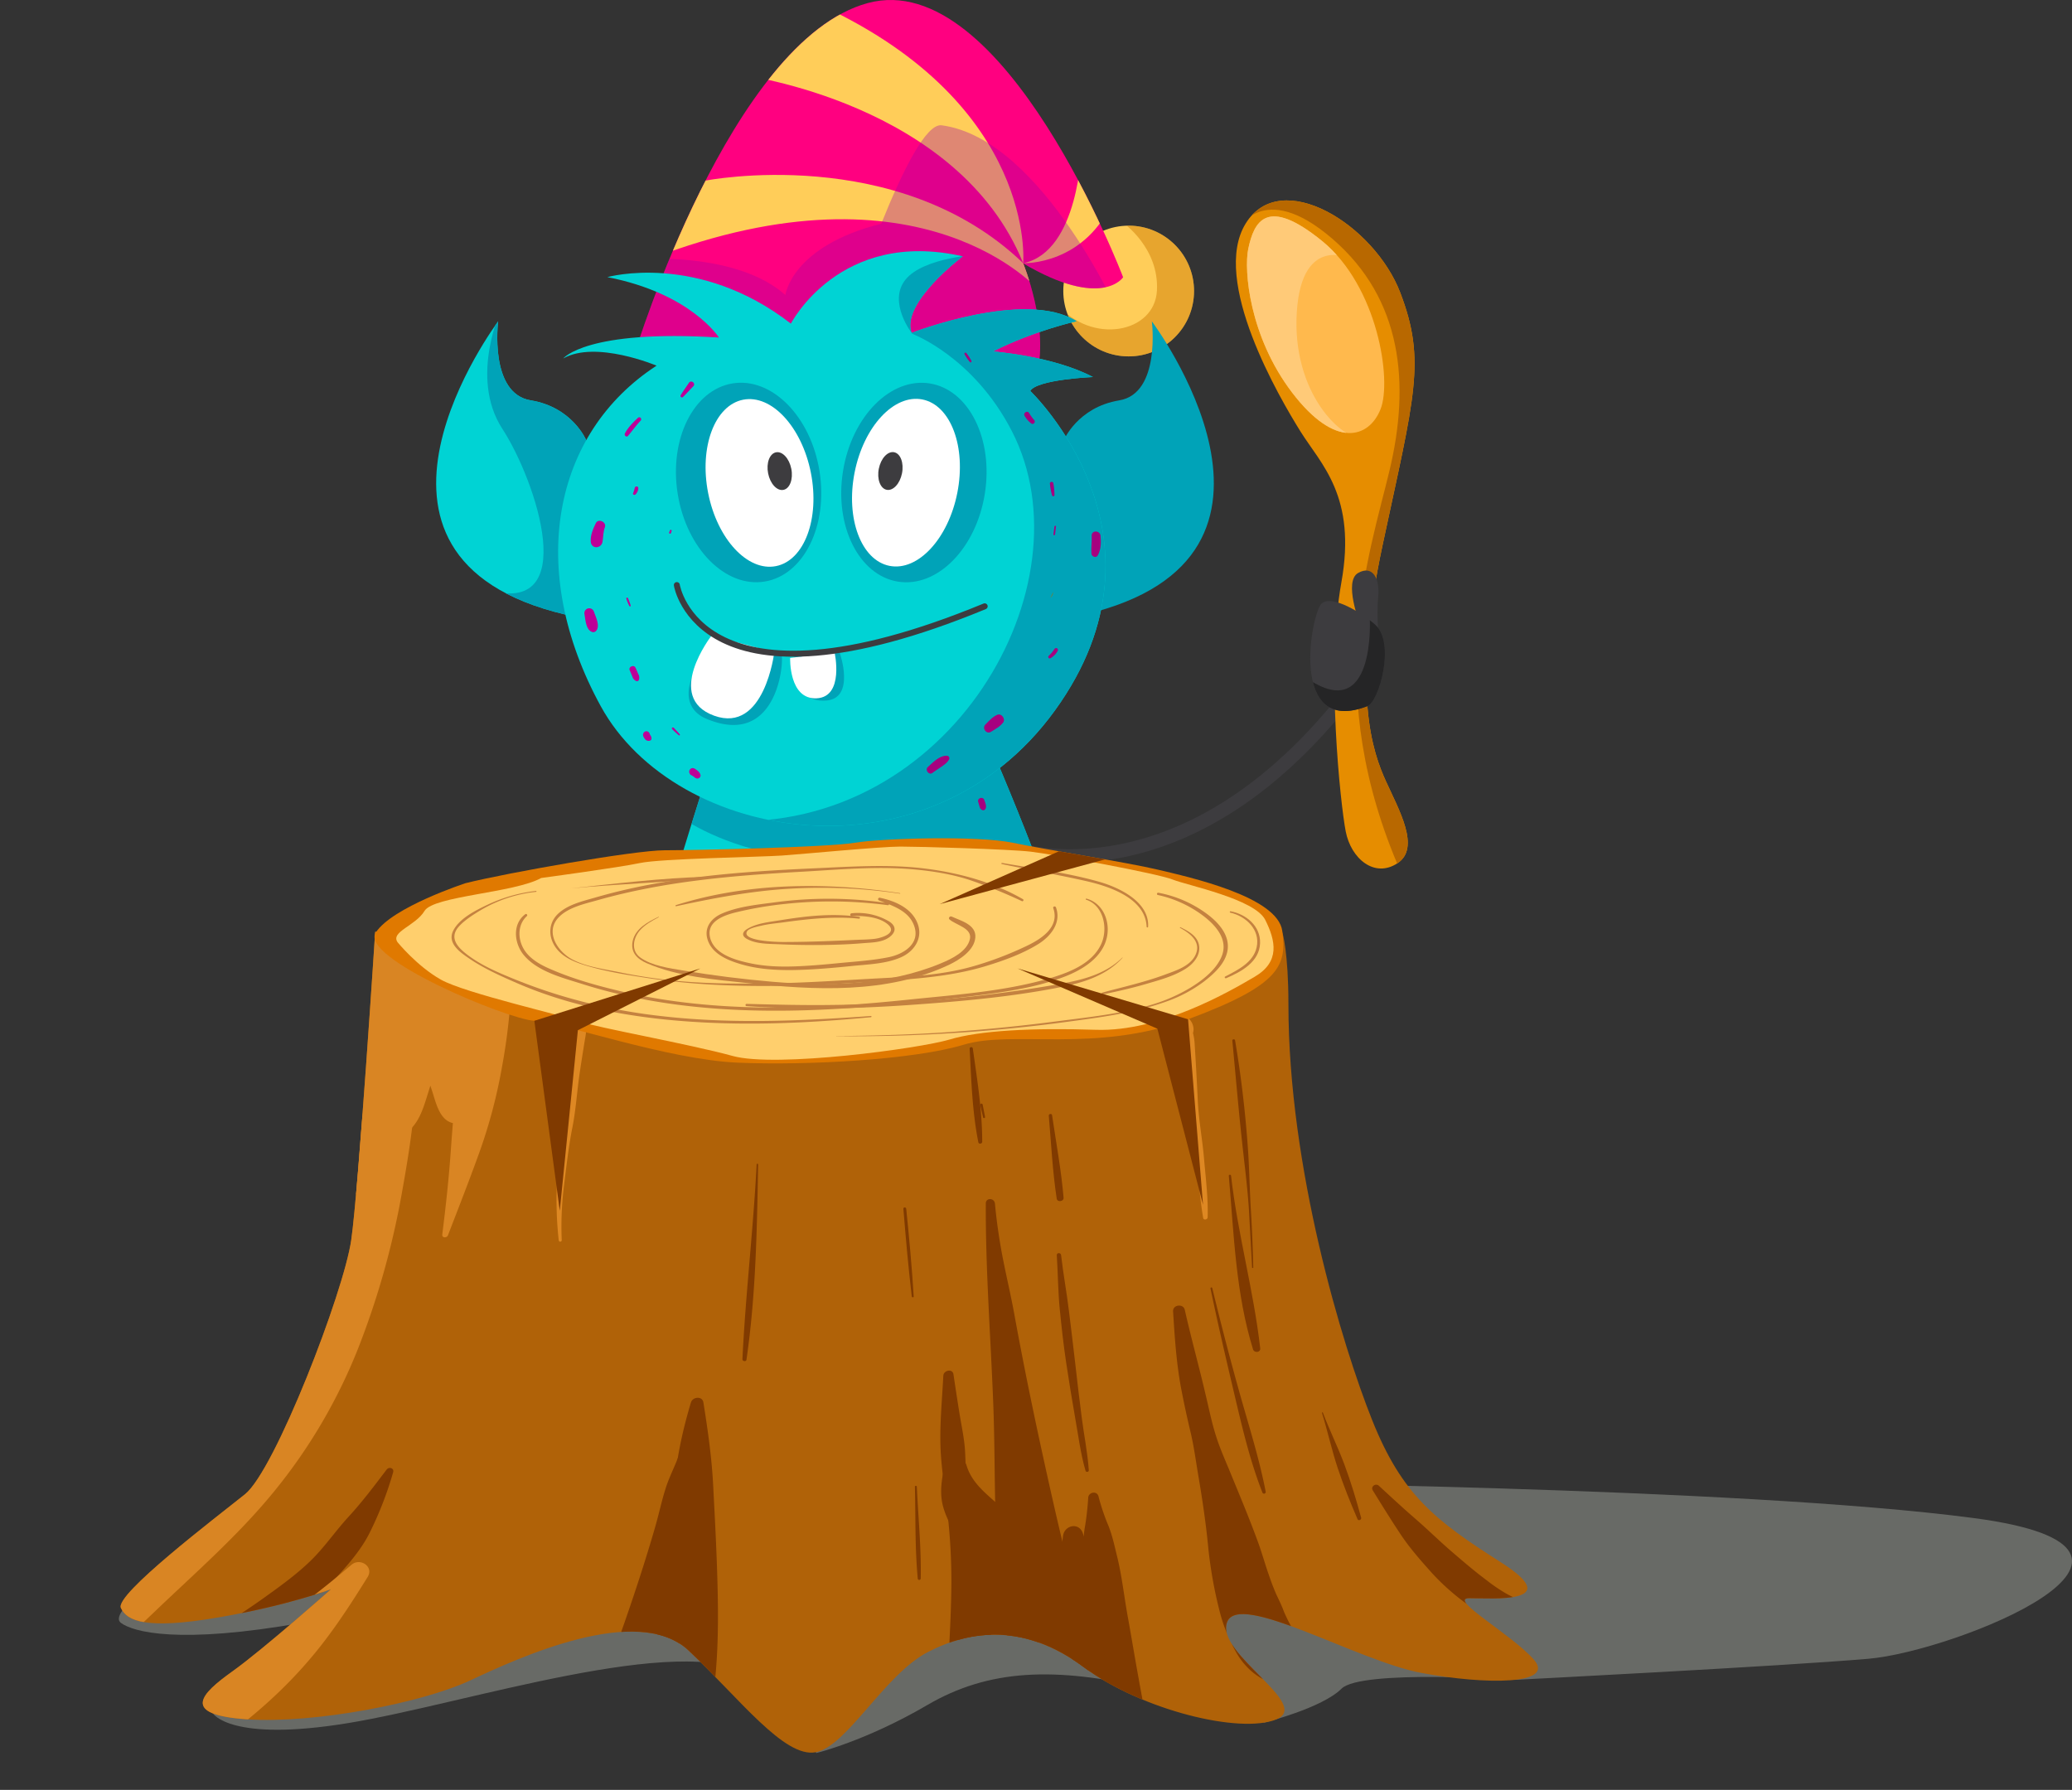 <svg xmlns="http://www.w3.org/2000/svg" xmlns:xlink="http://www.w3.org/1999/xlink" viewBox="0 0 1385.13 1196.67"><rect x="0" y="0" width="1385.13" height="1196.67" fill="#333333" stroke="none"/><defs><clipPath id="clip-path" transform="translate(79.46)"><circle cx="675.05" cy="194.57" r="43.7" style="fill:none"/></clipPath><clipPath id="clip-path-2" transform="translate(79.46)"><path d="M345.25,235.07S409,27,500.55,2.07s170.8,183.3,170.8,183.3-14,21.8-66.8-9.3c0,0,17.1,41.9,9.3,73Z" style="fill:none"/></clipPath><clipPath id="clip-path-3" transform="translate(79.46)"><path d="M312.45,294.37s-9.1-22.1-37.1-26.7-21.8-52.8-21.8-52.8-118.3,157.5,44.9,196l28.1-26.7Z" style="fill:none"/></clipPath><clipPath id="clip-path-4" transform="translate(79.46)"><path d="M820.15,555.87c-3.5-18-13.3-108.8-2.9-166.5s-13.7-79-27.4-101-60.1-100.8-36.6-138.9,86,.7,103.4,46.3,9.4,69.2-11.8,168.4-6.5,139,2.2,158.2,23.2,44.4,7.8,54.7S823.65,574.07,820.15,555.87Z" style="fill:none"/></clipPath><clipPath id="clip-path-5" transform="translate(79.46)"><path d="M755,166.37c-3,14.3.7,58.6,29.4,96.2s51.2,30.5,59,11.1-1.9-82.3-39-112.5S758.85,148.07,755,166.37Z" style="fill:none"/></clipPath><clipPath id="clip-path-6" transform="translate(79.46)"><path d="M840,417.77c-8.3-7.5-29-20.6-36-14.2s-22.3,89.2,30.7,68.5C842.55,469,853.45,429.87,840,417.77Z" style="fill:none"/></clipPath><clipPath id="clip-path-7" transform="translate(79.46)"><path d="M392.55,520.07s-66.8,206.6-57.5,231.4,87,40.4,172.4,37.3,146-35.7,152.2-45-15.5-101-74.5-239.2Z" style="fill:none"/></clipPath><clipPath id="clip-path-8" transform="translate(79.46)"><path d="M359.45,244.47s-40.7-17.2-62.4-4.8c0,0,15.4-19.6,104.1-14,0,0-18.6-29.5-74.6-40.4,0,0,60.6-17.1,122.7,31.1,0,0,32.6-63.7,114.9-45,0,0-41.7,31.3-34.2,51.2,0,0,76.1-29.5,110.3-7.8,0,0-28.5,6.3-55.9,20.2,0,0,40.4,3.1,66.8,17.1,0,0-37.4,1.6-41.9,9.3,0,0,101.3,96.4,16.5,213.6s-253.6,88.5-303.6-2.8S290,289.67,359.45,244.47Z" style="fill:none"/></clipPath><clipPath id="clip-path-9" transform="translate(79.46)"><path d="M171.35,623s-11,171-16,206-51,154-71,170-87,67-83,76,17.5,14.5,64.5,6.5,76-19,76-19-45,40-66,55-35,29,10,32,117-11,149-26,112-52,146-20,64,72,85,68,46-52,75-67,65-19,104,10,105,45,129,35-41-44-33-65,87,26,130,34,90,8,75-9-58-41-43-41,65,4,21-24-66-45-86-95-56-168.8-56-278c0-35-4-48-4-48h-43Z" style="fill:none"/></clipPath><clipPath id="clip-path-10" transform="translate(79.46)"><path d="M231.75,590.47c28-7,113-22,133-22s109-2,127-5,82-5,106,0,76,13,97,18,80,18,83,41-1,36-63,59-117,7-150,17-104,14-151,12-118-27-136-28-117-42-106-59S231.75,590.47,231.75,590.47Z" style="fill:none"/></clipPath><clipPath id="clip-path-11" transform="translate(79.46)"><path d="M186.35,630c-5-7,12-11,18-21s60-12,78-22c0,0,52-7,66-10s80.7-4,94.9-5,66.1-6,79.1-6,72.4,1.7,87.2,3.4,84.8,14.6,94.8,18.6,55,13,62,27,10,28-7,38-63.2,36.9-106.1,35.5-77.9.5-97.9,6.5-116,19-145,11-91-19-102-23-77-19-93-28S186.35,630,186.35,630Z" style="fill:none"/></clipPath></defs><g id="Layer_2" data-name="Layer 2"><g id="elf-with-a-cut-tree"><g id="fb59aaff-c6b1-479b-9898-16d2575f1ce8"><g id="bf918dae-6b50-4cf5-822d-63c9a222c376"><circle cx="754.51" cy="194.57" r="43.7" style="fill:#ffcd59"/><g style="clip-path:url(#clip-path)"><path d="M671.25,148.87s24.2,16.7,22.7,45.4-43.9,36.3-66.6,9.1l9.1,28.8,31.8,13.6,48.5-12.1,10.6-50-22.8-33.3Z" transform="translate(79.46)" style="fill:#cc7a00;opacity:0.48;isolation:isolate"/></g><path d="M345.25,235.07S409,27,500.55,2.07s170.8,183.3,170.8,183.3-14,21.8-66.8-9.3c0,0,17.1,41.9,9.3,73Z" transform="translate(79.46)" style="fill:#ff0080"/><g style="clip-path:url(#clip-path-2)"><path d="M392.05,120.77s128.6-25.5,212.5,55.2l17.1,18.6h-6.2s-77.7-91.6-259.4-21.7C356.05,172.87,364.45,124.57,392.05,120.77Z" transform="translate(79.46)" style="fill:#ffcd59"/><path d="M416.65,50.17s144.5,18.6,187.9,125.8c0,0,9.3-105.6-135.1-172.4C469.45,3.57,416.65,22.17,416.65,50.17Z" transform="translate(79.46)" style="fill:#ffcd59"/><path d="M643.45,99.87s-1.6,68.3-38.8,76.1c0,0,41.9,1.6,60.6-43.5Z" transform="translate(79.46)" style="fill:#ffcd59"/><path d="M550.05,83.77c-10.3-1.4-25.9,29.8-40.4,65.8-60,15-64.1,47.7-64.1,47.7-30.3-27.3-89.3-24.2-89.3-24.2L326,261l148.1-9.9-1.2,3.8,145.4,33.3,7.6-72.7h45.4C671.25,215.57,618.25,92.87,550.05,83.77Z" transform="translate(79.46)" style="fill:#a300a6;opacity:0.34;isolation:isolate"/></g><path d="M631.65,294.37s9.2-22.1,37.1-26.7,21.8-52.8,21.8-52.8,118.3,157.5-44.9,196l-28.1-26.7Z" transform="translate(79.46)" style="fill:#00a3b8"/><path d="M312.45,294.37s-9.1-22.1-37.1-26.7-21.8-52.8-21.8-52.8-118.3,157.5,44.9,196l28.1-26.7Z" transform="translate(79.46)" style="fill:#00d3d4"/><g style="clip-path:url(#clip-path-3)"><path d="M256.35,204.87s-22.7,46.9,0,81.8,53.2,126.7-10.6,107.5c0,0,6,13.6,16.6,16.7s71.2,24.2,83.3-6.1,7.6-127.2-34.8-139.3S256.35,204.87,256.35,204.87Z" transform="translate(79.46)" style="fill:#00a3b8"/></g><path d="M388,569.77s-102.5,55.9-105.6,77.7,51.3,71.5,69.9,79.2" transform="translate(79.46)" style="fill:none;stroke:#3d3c3f;stroke-miterlimit:10;stroke-width:9px"/><path d="M430.25,916c4.7-14-64.6-36.9-84.8,0S422.85,938.07,430.25,916Z" transform="translate(79.46)" style="fill:#3d3c3f"/><line x1="503.11" y1="917.67" x2="512.41" y2="774.77" style="fill:none;stroke:#3d3c3f;stroke-miterlimit:10;stroke-width:9px"/><path d="M573.15,920.47c-4.7-14,64.5-36.9,84.8,0S580.55,942.67,573.15,920.47Z" transform="translate(79.46)" style="fill:#3d3c3f"/><line x1="659.21" y1="917.67" x2="649.91" y2="774.77" style="fill:none;stroke:#3d3c3f;stroke-miterlimit:10;stroke-width:9px"/><g id="f9c39657-09d0-4b0e-afa9-c6ef8fcf0af3"><path d="M597.15,567s118.1,42.4,232.7-113" transform="translate(79.46)" style="fill:none;stroke:#3d3c3f;stroke-miterlimit:10;stroke-width:9px"/><path d="M820.15,555.87c-3.5-18-13.3-108.8-2.9-166.5s-13.7-79-27.4-101-60.1-100.8-36.6-138.9,86,.7,103.4,46.3,9.4,69.2-11.8,168.4-6.5,139,2.2,158.2,23.2,44.4,7.8,54.7S823.65,574.07,820.15,555.87Z" transform="translate(79.46)" style="fill:#e68d00"/><g style="clip-path:url(#clip-path-4)"><path d="M747.45,154.57s16.7-35.5,63.7,5,52.1,97.1,38.3,154.9-45.7,147.5,7.6,268.7l12.3-24.3-27.6-90.6,12.9-99.5,18.5-84.6-1.1-79.1-25.2-36.2L809.65,138l-35.8-11.3-26.1,18Z" transform="translate(79.46)" style="fill:#b86800"/></g><path d="M755,166.37c-3,14.3.7,58.6,29.4,96.2s51.2,30.5,59,11.1-1.9-82.3-39-112.5S758.85,148.07,755,166.37Z" transform="translate(79.46)" style="fill:#ffb94d"/><g style="clip-path:url(#clip-path-5)"><path d="M825.35,173.57s-34.5-18.7-37.9,35.1,30,86.2,45.6,84.7-20.4,18-20.4,18l-50-54.9-22.4-67.2,17.6-63.5,43.4,6.8Z" transform="translate(79.46)" style="fill:#ffca78"/></g><path d="M829.65,417.17s-11.1-28.5-1.2-34.1,14.7,4.1,13.4,16.3.7,31.7.7,31.7Z" transform="translate(79.46)" style="fill:#3d3c3f"/><path d="M840,417.77c-8.3-7.5-29-20.6-36-14.2s-22.3,89.2,30.7,68.5C842.55,469,853.45,429.87,840,417.77Z" transform="translate(79.46)" style="fill:#3d3c3f"/><g style="clip-path:url(#clip-path-6)"><path d="M836.25,413.57s4,71.6-42,39.9l6.8,20.8,22.3,3.1,22.4-8.6L848,419l-11.7-5.4" transform="translate(79.46)" style="fill:#252526"/></g></g><path d="M392.55,520.07s-66.8,206.6-57.5,231.4,87,40.4,172.4,37.3,146-35.7,152.2-45-15.5-101-74.5-239.2Z" transform="translate(79.46)" style="fill:#00d3d4"/><g style="clip-path:url(#clip-path-7)"><path d="M366.85,539.57s56,54.5,189.3,30.3c0,0,134.8,310.4-246.8,160.5l6,43.9,78.8,30.3,252.9-15.1,39.4-59.1-104.6-255.9-224.1,18.2Z" transform="translate(79.46)" style="fill:#00a3b8"/><path d="M402.85,603.77c-1.7,4.1-3.7,8.5-4,12.9-.1,1.8,2.4,1.8,3,.4,1.6-4,2.1-8.5,3.4-12.7.4-1.5-1.8-2-2.4-.6Z" transform="translate(79.46)" style="fill:#bd0097"/><path d="M421.15,650.07c-.5,1.7-1,3.4-1.6,5.1a16.45,16.45,0,0,0-1,4.9c-.1,1.4,2.2,2.1,2.8.8a13.75,13.75,0,0,0,1.3-4.5,50.3,50.3,0,0,1,.9-5.6,1.27,1.27,0,0,0-1-1.5,1.12,1.12,0,0,0-1.4.8Z" transform="translate(79.46)" style="fill:#bd0097"/><path d="M379.15,697c-.9,3.9-2.5,8.2-2.1,12.2a1.63,1.63,0,0,0,1.8,1.6,1.6,1.6,0,0,0,1.4-.8c2.2-3.5,2.6-7.9,3.5-11.8.7-2.9-3.9-4.2-4.6-1.2Z" transform="translate(79.46)" style="fill:#bd0097"/><path d="M397.45,657.37,397,659a4,4,0,0,0-.3,1.5.68.68,0,0,0,1.1.5,12,12,0,0,0,1.3-3.1c.4-1-1.3-1.5-1.6-.5Z" transform="translate(79.46)" style="fill:#bd0097"/><path d="M405.25,728.27l-.5,1.9a.89.89,0,0,0,.6,1,.72.72,0,0,0,.9-.5l.5-1.9a.73.73,0,0,0-.6-.9A.67.67,0,0,0,405.25,728.27Z" transform="translate(79.46)" style="fill:#bd0097"/><path d="M387.15,745.27c-.5,1.5-1.1,3.8-.3,5.2a.48.48,0,0,0,.6.2c.1-.1.2-.1.2-.3a16.2,16.2,0,0,0,.1-2.2,10.87,10.87,0,0,1,.4-2.6A.52.52,0,1,0,387.15,745.27Z" transform="translate(79.46)" style="fill:#bd0097"/><path d="M351,734.27c.4-.9.9-1.7,1.3-2.6a6.12,6.12,0,0,0,.5-1.2,2.85,2.85,0,0,0,0-1.3.72.72,0,0,0-.9-.5h-.1a2.7,2.7,0,0,0-.8.7,5.78,5.78,0,0,0-.5,1.4l-.9,2.7a.83.83,0,0,0,.6,1,.48.48,0,0,0,.8-.2Z" transform="translate(79.46)" style="fill:#bd0097"/><path d="M360.05,672.57a16.29,16.29,0,0,0,.8-4.3,1.45,1.45,0,0,0-1.5-1.4,1.52,1.52,0,0,0-1.2.7,15.57,15.57,0,0,0-1.5,4.1C356,673.87,359.55,674.77,360.05,672.57Z" transform="translate(79.46)" style="fill:#bd0097"/><path d="M592.85,569.07l.5,1c.2.3.7,0,.5-.3l-.5-1C593.15,568.47,592.65,568.77,592.85,569.07Z" transform="translate(79.46)" style="fill:#de6400"/><path d="M609.25,623.17a21.86,21.86,0,0,1,.3,3.6,17.9,17.9,0,0,0,.2,4,3.48,3.48,0,0,0,6.7-1.9,14.34,14.34,0,0,0-1.4-3.4,17.6,17.6,0,0,1-1-3,2.52,2.52,0,0,0-2.7-1.8,2.65,2.65,0,0,0-2.1,2.5Z" transform="translate(79.46)" style="fill:#a6007f"/><path d="M601.45,672.77a31.82,31.82,0,0,0,1.6,3.2.48.48,0,0,0,.6.2.37.37,0,0,0,.2-.5c-.3-1.1-.8-2.3-1.2-3.4a.75.75,0,0,0-.9-.4.81.81,0,0,0-.3.9Z" transform="translate(79.46)" style="fill:#a6007f"/><path d="M625.75,670.47a68.67,68.67,0,0,0,2.7,8.8,1.3,1.3,0,0,0,2.4-.6,68,68,0,0,0-2.2-8.9,1.54,1.54,0,0,0-1.9-1,1.45,1.45,0,0,0-1,1.7Z" transform="translate(79.46)" style="fill:#a6007f"/><path d="M611.75,722.27c.1,3.2-.2,6.6,1.6,9.4a1.63,1.63,0,0,0,2.3.5,1.6,1.6,0,0,0,.7-.9c.9-3.3-.4-6.3-1.3-9.4A1.67,1.67,0,0,0,611.75,722.27Z" transform="translate(79.46)" style="fill:#a6007f"/><path d="M568.35,583.17a10.08,10.08,0,0,1,.5,2.5c.1,1.6,1.2,3.3,3.1,2.8,2.8-.8,2.1-4.6,1.4-6.7a2.65,2.65,0,0,0-3.2-1.8A2.57,2.57,0,0,0,568.35,583.17Z" transform="translate(79.46)" style="fill:#a6007f"/><path d="M592.45,586.17c.8,2.1,1.1,4.4,2.2,6.5.7,1.4,2.6.6,2.7-.7.3-2.5-.9-4.8-2-7-.8-1.6-3.6-.5-2.9,1.2Z" transform="translate(79.46)" style="fill:#a6007f"/><path d="M588.15,634.57a27.64,27.64,0,0,0,2.3,7.4,1.46,1.46,0,0,0,2,.5,1.52,1.52,0,0,0,.7-1.2,24.44,24.44,0,0,0-1.5-7.6,1.81,1.81,0,1,0-3.5.9Z" transform="translate(79.46)" style="fill:#a6007f"/><path d="M641.05,714.87c1,1.8,1.3,3.7,2.1,5.5a1.13,1.13,0,0,0,1.5.4c.3-.1.4-.4.5-.7.4-2.3-.5-4.7-1.6-6.7-.8-1.6-3.4-.1-2.5,1.5Z" transform="translate(79.46)" style="fill:#a6007f"/><path d="M579.75,758.17c.5,2.2,1,4.4,1.7,6.6a1.39,1.39,0,0,0,1.7.9,1.35,1.35,0,0,0,.9-1.7c-.3-2.2-.9-4.4-1.4-6.6C582.25,755.47,579.25,756.27,579.75,758.17Z" transform="translate(79.46)" style="fill:#a6007f"/><path d="M583.45,717.47l1.1,6.1" transform="translate(79.46)" style="fill:#ac6b00"/><path d="M574.45,536.07l.9,3.1a3.18,3.18,0,0,0,2.1,2.5,1.67,1.67,0,0,0,1.5-.4c1.6-1.7.2-4.5-.4-6.4-.8-2.5-4.8-1.4-4.1,1.2Z" transform="translate(79.46)" style="fill:#a6007f"/></g><path d="M359.45,244.47s-40.7-17.2-62.4-4.8c0,0,15.4-19.6,104.1-14,0,0-18.6-29.5-74.6-40.4,0,0,60.6-17.1,122.7,31.1,0,0,32.6-63.7,114.9-45,0,0-41.7,31.3-34.2,51.2,0,0,76.1-29.5,110.3-7.8,0,0-28.5,6.3-55.9,20.2,0,0,40.4,3.1,66.8,17.1,0,0-37.4,1.6-41.9,9.3,0,0,101.3,96.4,16.5,213.6s-253.6,88.5-303.6-2.8S290,289.67,359.45,244.47Z" transform="translate(79.46)" style="fill:#00d3d4"/><g style="clip-path:url(#clip-path-8)"><path d="M575.85,170.07,588,161l53,19.4s27.3,86.6,30.3,132.1,4.5,142.3-39.4,192.3-134.8,59.1-134.8,59.1l-92.4-15.1c151.1,7.7,245.2-157.7,192.3-260.5-25.7-50-66.6-65.1-66.6-65.1s-16.7-21.2-4.5-36.3S575.85,170.07,575.85,170.07Z" transform="translate(79.46)" style="fill:#00a3b8"/><path d="M347,279.37c-3.3,3.1-6.6,6.4-8.7,10.4-.7,1.3,1.1,2.9,2.1,1.6,2.9-3.4,5.4-7,8.4-10.1a1.39,1.39,0,0,0,0-1.9,1.27,1.27,0,0,0-1.8,0Z" transform="translate(79.46)" style="fill:#bd0097"/><path d="M318.85,349.77c-1.8,3.7-3.7,8.1-3.4,12.3.3,5.2,7.2,4.9,7.9,0,.5-3.4.4-6.5,1.6-9.7,1.1-3.5-4.5-5.9-6.1-2.6Z" transform="translate(79.46)" style="fill:#bd0097"/><path d="M344.85,326.17a16.51,16.51,0,0,1-1.1,3.6c-.4.9.9,1.4,1.5.9a6.41,6.41,0,0,0,2-4.1,1.18,1.18,0,0,0-2.3-.5c-.1,0-.1,0-.1.1Z" transform="translate(79.46)" style="fill:#bd0097"/><path d="M339.25,400.27a29.65,29.65,0,0,0,2,4.9.62.62,0,0,0,.7.2.48.48,0,0,0,.2-.6,39.43,39.43,0,0,0-1.8-4.8c-.2-.7-1.4-.4-1.1.3Z" transform="translate(79.46)" style="fill:#bd0097"/><path d="M311.25,410.57c.7,3.7.9,10.7,5.3,12a2.44,2.44,0,0,0,2.3-.6c3.2-3.2-.1-9.5-1.3-13.1a3.31,3.31,0,0,0-4.2-2,3.26,3.26,0,0,0-2.1,3.7Z" transform="translate(79.46)" style="fill:#bd0097"/><path d="M341.45,448c.6,1.4,1.2,2.9,1.8,4.3a4.58,4.58,0,0,0,2.8,3.1,1.43,1.43,0,0,0,1.5-.6,4.57,4.57,0,0,0-.3-4.1c-.6-1.3-1.2-2.9-1.9-4.3-1-2.2-4.8-.6-3.9,1.6Z" transform="translate(79.46)" style="fill:#bd0097"/><path d="M382.45,518.17a9.5,9.5,0,0,1,1.7,1c-.2-.1,0,0,.1,0l.3.3a3.6,3.6,0,0,0,1.2.8,2.15,2.15,0,0,0,2.3-.2,1.9,1.9,0,0,0,.7-2.2c-.5-1.8-2.4-3.1-3.9-4a2.37,2.37,0,0,0-3.3.9,2.69,2.69,0,0,0,.9,3.4Z" transform="translate(79.46)" style="fill:#bd0097"/><path d="M350.45,491.87a7.22,7.22,0,0,0,1.4,2.4,2.85,2.85,0,0,0,2.7,1,1.43,1.43,0,0,0,1.2-.6,1.74,1.74,0,0,0,.3-1.4c-.1-.2-.1-.4-.2-.6a2.85,2.85,0,0,0-.8-1.4c.1.2.2.3.1,0-.1-.1-.1-.2-.2-.3-.2-.4.1.5,0,0l-.1-.4A2.29,2.29,0,0,0,352,489a2.41,2.41,0,0,0-1.5,2.9Z" transform="translate(79.46)" style="fill:#bd0097"/><path d="M369.85,487.47a57.44,57.44,0,0,0,4.5,4.1.42.42,0,0,0,.6-.6h0c-1.3-1.6-2.7-3-4.1-4.5C370.15,486,369.25,486.87,369.85,487.47Z" transform="translate(79.46)" style="fill:#bd0097"/><path d="M368.35,354.67l-.5,1.4a.62.62,0,0,0,1.2.3l.5-1.4A.62.62,0,0,0,368.35,354.67Z" transform="translate(79.46)" style="fill:#bd0097"/><path d="M381.05,256c-1.8,2.7-3.7,5.3-5.4,8.1a1,1,0,0,0,.2,1.4,1,1,0,0,0,1.4-.2c2.3-2.3,4.5-4.7,6.8-7.1,1.8-1.9-1.5-4.5-3-2.2Z" transform="translate(79.46)" style="fill:#bd0097"/><path d="M625.45,433.87a22.18,22.18,0,0,1-3.9,4.7,1,1,0,0,0,.1,1.4.9.9,0,0,0,1.1.1,12.41,12.41,0,0,0,4.9-5,1.32,1.32,0,0,0-.6-1.7,1.47,1.47,0,0,0-1.6.5Z" transform="translate(79.46)" style="fill:#a6007f"/><path d="M583,489.27c2.9-1.8,6.1-3.5,8.2-6.3,1.6-2.3-1.1-6.2-3.9-5.1-3.3,1.4-5.5,4-8,6.5S580,491.17,583,489.27Z" transform="translate(79.46)" style="fill:#a6007f"/><path d="M624.65,395.87a7.53,7.53,0,0,1-1.9,3.9" transform="translate(79.46)" style="fill:#a57100"/><path d="M650.35,358.17c.2,4-.5,7.9-.2,11.9.1,2.1,3.2,3.3,4.3,1.2,2.2-4.2,2.2-8.5,1.8-13.1-.4-3.7-6.1-3.8-5.9,0Z" transform="translate(79.46)" style="fill:#a6007f"/><path d="M622.45,323.67a38.15,38.15,0,0,0,1.4,7.5.89.89,0,0,0,1,.6.76.76,0,0,0,.6-.8,47.72,47.72,0,0,0-.7-7.6,1.2,1.2,0,0,0-2.4,0,.37.37,0,0,1,.1.3Z" transform="translate(79.46)" style="fill:#a6007f"/><path d="M605.45,278a17.6,17.6,0,0,0,4.6,5.2,1.42,1.42,0,0,0,1.9-.4,1.52,1.52,0,0,0-.1-2,29.72,29.72,0,0,1-3.3-4.6c-1.1-2-4.2-.2-3.1,1.8Z" transform="translate(79.46)" style="fill:#a6007f"/><path d="M565.35,236.77a27.49,27.49,0,0,0,3.6,5.3c.5.6,1.3-.2,1-.8a35.75,35.75,0,0,0-3.4-5.2c-.5-.7-1.7,0-1.2.7Z" transform="translate(79.46)" style="fill:#a6007f"/><path d="M625.45,352l-.7,5.3c-.1.7,1,.7,1.1,0l.6-5.3c.1-.7-.9-.6-1,0Z" transform="translate(79.46)" style="fill:#a6007f"/><path d="M543.85,516.77c2-1.5,4.1-2.8,6.1-4.2s3.9-2.7,5-4.8a1.6,1.6,0,0,0-.7-2.3,1.88,1.88,0,0,0-.8-.2c-4.9-.1-9.3,4.5-12.7,7.6-2,1.9.8,5.6,3.1,3.9Z" transform="translate(79.46)" style="fill:#a6007f"/><path d="M392.55,480.47c-7.5-3.2-25.5-15.1,7.6-54.5a71.17,71.17,0,0,0,42.4,10.6C445.35,436.37,442.55,501.67,392.55,480.47Z" transform="translate(79.46)" style="fill:#00a3b8"/><path d="M451.65,438.07s-3.7,32.2,21.2,30.3c19.7-1.5,9.1-31.8,9.1-31.8Z" transform="translate(79.46)" style="fill:#00a3b8"/><ellipse cx="531.48" cy="322.6" rx="67.1" ry="48" transform="translate(208.18 796.24) rotate(-80.88)" style="fill:#00a3b8"/><ellipse cx="420.97" cy="322.58" rx="48" ry="67.1" transform="translate(33.66 70.8) rotate(-9.12)" style="fill:#00a3b8"/></g><ellipse cx="526.15" cy="322.69" rx="56.7" ry="35" transform="translate(187.13 776.37) rotate(-78.83)" style="fill:#fff"/><ellipse cx="515.76" cy="314.9" rx="12.8" ry="7.9" transform="translate(186.39 759.9) rotate(-78.83)" style="fill:#3d3c3f"/><ellipse cx="428.26" cy="322.88" rx="35" ry="56.7" transform="translate(25.04 89.07) rotate(-11.17)" style="fill:#fff"/><ellipse cx="441.77" cy="314.98" rx="7.9" ry="12.8" transform="translate(26.82 91.53) rotate(-11.17)" style="fill:#3d3c3f"/><path d="M396.15,425s-31.9,41.3,1.8,53.5,40.2-42.4,40.2-42.4Z" transform="translate(79.46)" style="fill:#fff"/><path d="M448.75,439.87s-1,27.9,17.7,27,12-30.7,12-30.7Z" transform="translate(79.46)" style="fill:#fff"/><path d="M373,391.17c0,.3,15.2,92.9,205.8,14.2" transform="translate(79.46)" style="fill:none;stroke:#3d3c3f;stroke-linecap:round;stroke-miterlimit:10;stroke-width:4px"/><path d="M23.55,1057.17S-6.65,1079,1.35,1085s38.2,14.7,122.1-.2h0l-60.6,60.7s11.5,19.5,90.5,6.5,222-61,270-32l43,52s33-8,74-32,85-26,149-11l76.3,22.7s38.7-9.7,51.7-22.7,116-5.9,116-5.9,178.8-9.1,236.4-14.1,228.6-73,70.6-94-516-24-516-24l-700.8,66.2" transform="translate(79.46)" style="fill:#797c76;opacity:0.76;isolation:isolate"/><path d="M171.35,623s-11,171-16,206-51,154-71,170-87,67-83,76,17.5,14.5,64.5,6.5,76-19,76-19-45,40-66,55-35,29,10,32,117-11,149-26,112-52,146-20,64,72,85,68,46-52,75-67,65-19,104,10,105,45,129,35-41-44-33-65,87,26,130,34,90,8,75-9-58-41-43-41,65,4,21-24-66-45-86-95-56-168.8-56-278c0-35-4-48-4-48h-43Z" transform="translate(79.46)" style="fill:#b06208"/><g style="clip-path:url(#clip-path-9)"><path d="M426.35,778.47c-2.2,43.4-7.4,86.7-9.5,130.2-.1,1.5,2.5,1.9,2.7.4,6.3-43.3,7-86.8,7.8-130.5a.47.47,0,0,0-.5-.5C426.55,778.07,426.35,778.17,426.35,778.47Z" transform="translate(79.46)" style="fill:#803a00"/><path d="M579.55,804.57c-.2,44.9,3.3,89.6,5,134.5,1.7,44.2-.1,88.8,5.4,132.8a236.08,236.08,0,0,0,8.9,40c1.3,4.3,2.5,9,4.9,12.9,2.1,3.5,5.3,6.9,7.9,10.1,3.6,4.4,8,7.8,12.5,11.4,6.5,5.1,17.4,4.2,19.6-5.2,2.8-11.9,5.9-24.4,3.4-36.6-2.2-10.5-4.2-21.1-6.5-31.6-4.8-21.5-10.2-42.9-15.1-64.4-9.8-43.1-19-86.2-26.9-129.6-2.2-12.1-5-24-7.4-36a378,378,0,0,1-5.6-38.2c-.4-3.9-6.1-4-6.1-.1Z" transform="translate(79.46)" style="fill:#803a00"/><path d="M648,1001.37a182.3,182.3,0,0,1-2.4,20.7c-1.1,7.2-.8,14.2-.5,21.4.5,14.4,3.6,28.9,6.2,43.1,2.5,13.9,5.8,27.6,9.5,41.2,1.8,6.5,3.5,13,5.6,19.4,2.4,7.2,3.8,14,10.8,17.9a5.59,5.59,0,0,0,7.4-1.9c4.1-6.7,2.1-13,.9-20.2-1.2-7-2.6-13.9-3.8-20.9-2.5-13.6-4.7-27.2-7.2-40.9s-3.9-27.3-7.2-40.7c-1.7-6.9-3.1-13.6-5.7-20.2a139.78,139.78,0,0,1-6.7-19.8c-1-4-6.7-2.9-6.9.9Z" transform="translate(79.46)" style="fill:#803a00"/><path d="M631.15,1027c-.7,5.8-1.8,11.8-2.1,17.6s.6,11.8.9,17.6c.8,12.6,3,24.8,5.2,37.2,2.1,11.6,4.5,23.1,6.1,34.8s1.5,26.8,9.7,36.1c5.4,6,14.6,2.3,16.9-4.5,2-6.1.5-13.3-.9-19.4-1.3-5.7-2.6-11.5-3.9-17.2a322.55,322.55,0,0,1-5.2-33.9c-1.4-11.8-2.5-23.6-4.6-35.3-1-5.7-1.7-11.6-3.1-17.3-1.4-5.9-3.8-11.7-5.7-17.5-2.5-7.7-12.4-5.6-13.3,1.8Z" transform="translate(79.46)" style="fill:#803a00"/><path d="M551.15,919.77c-.8,15.7-2.4,31.8-1.9,47.4.5,15.1,3.3,30.4,4.8,45.4a405,405,0,0,1,2.5,45.4c-.1,15.1-.8,30.1-1.6,45.3a232.22,232.22,0,0,0,0,23.6c.7,11.4,2,26.6,15.4,30.2,13,3.6,22.3-8.3,22.5-20.4.1-4.3-1-8.5-1.9-12.7-.9-4.5-1.6-9.1-2.7-13.5-3.7-14.6-9.1-28.6-12.3-43.3-1.5-7-3.2-14-4.6-21-1.5-7.7-1.9-15.8-2.7-23.6-1.8-17-2.2-34.2-2.9-51.3-.4-8.8-2.4-17.6-3.8-26.3s-2.7-17.3-4-26c-.5-4.2-6.6-2.9-6.8.8Z" transform="translate(79.46)" style="fill:#803a00"/><path d="M552.15,979.67c-1.7,7-3,14.8-2.2,22,.8,7.8,4.5,15,8,21.9.8,1.5,1.6,3,2.3,4.5a24,24,0,0,1,1.1,2.3c-.8-1.9-.7-1.8,0,.2a41.15,41.15,0,0,1,1.3,4.7l.3,1.6c.4,2.4.4,2.2-.1-.8,1.2,1.7.1,7.7,0,9.7-.2,3.4-.1,6.7-.3,10.1-.6,14.2-2.9,28-1.2,42.2,1,8.9,2.1,18.4,4.8,27,2,6.6,6.6,13,11.4,17.8,4.4,4.5,9.5,6.2,15.3,7.6a18.17,18.17,0,0,0,19.8-8,21.41,21.41,0,0,1,1.3-1.9l-2.2,2.9c3-4,5.2-7,6.4-12a48.63,48.63,0,0,0,.1-20.8c-.9-3.6-2-7.1-2.7-10.7-.4-1.8-.7-3.6-1.1-5.4l-.3-1.8c-.5-3-.4-2.4.2,1.6-1.3-2.5-.9-8.2-1.2-11-.3-3.2-.5-6.3-.7-9.5-.4-6.8-.6-13.7-1.4-20.5a82.15,82.15,0,0,0-7.3-26.7,62.94,62.94,0,0,0-13.5-18.5c-9.3-8.8-19.8-15.8-23.6-28.5-2.1-6.9-12.8-7.3-14.5,0Z" transform="translate(79.46)" style="fill:#803a00"/><path d="M704.75,876.77c1.1,17.9,2.3,36.1,5.8,53.7q2.7,13.8,6,27.6c2.1,8.9,3.3,17.9,4.8,26.9,2.7,15.8,5.1,31.6,6.7,47.6a291.28,291.28,0,0,0,8.5,47.3,111.26,111.26,0,0,0,10.7,25.4c5.7,9.8,14.5,17.5,25.5,20.5,8,2.2,19-4.3,17.9-13.7-1-9-3-17.3-7.3-25.3-1.6-2.9-3-5.9-4.4-9-1-2.1.5,1.2.6,1.3-.6-1.2-1.1-2.7-1.6-3.9-1-2.5-2.2-4.9-3.3-7.3-.8-1.6-1.5-3.3-2.2-4.9,1.4,3.2.2.5-.4-1.1-1.4-3.4-2.6-6.9-3.8-10.4-2.4-7-4.4-14.2-7-21.2-5.6-15.3-11.9-30.3-18.1-45.4-3.3-8.1-7-16.2-9.6-24.5-2.8-8.6-4.6-17.6-6.7-26.4-4.5-19.5-9.9-38.8-14.3-58.3-1-4.3-8.1-3.4-7.8,1.1Z" transform="translate(79.46)" style="fill:#803a00"/><path d="M838.25,996.47c6,9.7,12,19.4,18.3,28.9,6.4,9.7,13.8,18,21.5,26.6a155.07,155.07,0,0,0,26,22.5c4.4,3.1,9.1,5.9,13.7,8.8,6,3.8,10.8,7.2,18.1,7.3,8.5.1,11.3-9.8,6.5-15.6-3.9-4.8-9.1-6.3-14.3-9.2a110,110,0,0,1-13.5-9.1c-8.2-6.1-16.1-12.9-23.9-19.6-8.1-7-15.8-14.6-23.9-21.6-8.3-7.2-16.4-14.7-24.4-22.1-2.2-2-5.7.5-4.1,3.1Z" transform="translate(79.46)" style="fill:#803a00"/><path d="M382.45,937.57c-4.9,16.4-8.8,33.2-10.5,50.2-1.6,16.7-3.1,33.5-4.8,50.2-.9,8.3-1.8,16.7-2.8,25-.3,2.2-.5,4.3-.8,6.5s0,0,.1-.3c-.2,1.2-.3,2.4-.5,3.6-.6,4.2-1.2,8.4-1.9,12.6-2.6,16.2-6.2,32.3-9.3,48.4-.8,4.2-1.8,8.4-2.7,12.5-.7,3.2-1,6.3-1.4,9.6l-.3,2.7c-.3,2.6.6-3.7-.1.6-1.7,10.6-3.3,23.9,5.5,32,10.6,9.8,23.5.1,30-9.3,2.9-4.2,4.4-9.4,6.3-14.1a83.67,83.67,0,0,0,4.3-13.1c7.6-34.1,7.5-69,6.4-103.7-.6-18.9-1.6-37.8-2.6-56.7-.9-19.1-3.6-37.9-6.6-56.7-.8-4.4-7.1-3.7-8.3,0Z" transform="translate(79.46)" style="fill:#803a00"/><path d="M375.55,969.17c-2.5,8.8-7,16.6-9.8,25.2s-4.6,17.4-7.1,26.1c-5.1,17.7-10.7,35.2-16.6,52.6-2.8,8.2-5.6,16.5-8.7,24.6-1.3,3.6-2.7,7.2-4.2,10.7-.7,1.8-1.5,3.6-2.2,5.3-.2.6-2.7,6.5-1.4,3.4s-1.3,2.8-1.5,3.3c-.8,1.7-1.6,3.4-2.5,5-1.5,2.9-2.9,5.9-4.1,8.9-.2.6-2.6,6.3-1.2,3.3s-1.4,2.7-1.6,3.2a66.48,66.48,0,0,0-3.3,8.4,29.54,29.54,0,0,0-1,15.6c.8,4.3,5.5,9.4,10,10,7.2,1,12.4.4,18.7-3.4a48.5,48.5,0,0,0,11-9.2c3.3-3.8,6.8-7.7,9.2-12a127.68,127.68,0,0,0,6.7-15.7c5.9-15.6,8.5-32.3,11.4-48.8,3.4-19.2,6-38.5,8-57.9,1-9.5,2-19.1,2.5-28.6s-1.7-19.2-1.8-28.8c.1-5.8-8.7-7.1-10.5-1.2Z" transform="translate(79.46)" style="fill:#803a00"/><path d="M179.05,982.47c-8.2,10.8-16.3,21.6-25.5,31.6s-16.6,21.2-26.5,30.5c-9.7,9.2-20.7,17-31.6,24.8-5.9,4.2-11.9,8.2-17.9,12.1s-12.8,9-14.4,16.3a6.52,6.52,0,0,0,4.4,7.8c7.7,1.9,15.3-1.8,21.7-5.8s12.7-8,18.9-12.2a200.33,200.33,0,0,0,33.8-29.2c9.5-10.2,19.9-21.6,26-34.2a237.33,237.33,0,0,0,15.4-39.8c.8-2.9-2.7-3.9-4.3-1.9Z" transform="translate(79.46)" style="fill:#803a00"/><path d="M729.75,861.47c4.8,23,10.1,45.8,15.5,68.7s10.6,45.7,19.2,67.7a1.19,1.19,0,0,0,1.5.7,1.15,1.15,0,0,0,.7-1.3c-4.5-23.1-11.7-45.4-18-68s-12.2-45.3-17.7-68.1a.62.62,0,0,0-1.2.3Z" transform="translate(79.46)" style="fill:#803a00"/><path d="M742,786.17c3.4,38.8,4.6,78.6,16.2,116,.8,2.5,5.1,2.2,4.8-.7-4.4-38.8-15.1-76.6-19.5-115.4-.1-.9-1.6-.9-1.5.1Z" transform="translate(79.46)" style="fill:#803a00"/><path d="M804.25,944.57c3.8,12.2,6.5,24.7,10.5,36.8,3.9,11.7,8.4,23,13.3,34.3.6,1.4,2.8.4,2.4-1-3.3-12.1-6.8-23.8-11.2-35.6s-10-23-14.4-34.7c-.1-.2-.7-.1-.6.2Z" transform="translate(79.46)" style="fill:#803a00"/><path d="M627,839.27c.8,12,.8,24.1,2,36.1s2.5,23.9,4.3,35.8,3.7,23.8,5.8,35.7c2.2,12.1,3.7,24.7,7.1,36.4.3,1.2,2.3,1,2.2-.3-.8-11.9-3.3-23.9-4.8-35.8s-3-23.9-4.3-35.9c-1.3-11.7-2.8-23.3-4.2-35-1.5-12.4-3.8-24.6-5.2-37-.1-1.9-3-2-2.9,0Z" transform="translate(79.46)" style="fill:#803a00"/><path d="M621.65,745.87c1.6,18.6,2.5,37.1,5.3,55.5.4,2.6,4.8,2,4.6-.6-1.6-18.6-5-36.8-7.7-55.2-.1-1.2-2.3-1-2.2.3Z" transform="translate(79.46)" style="fill:#803a00"/><path d="M575.85,738.87l1.9,8.2c.2.8,1.4.5,1.3-.3l-1.6-8.3a.82.82,0,1,0-1.6.4Z" transform="translate(79.46)" style="fill:#803a00"/><path d="M568.75,701.07c1.1,21,1.7,41.9,5.8,62.6.3,1.5,2.6,1.1,2.6-.3,0-21.2-3.4-41.7-6.3-62.5a1.07,1.07,0,0,0-2.1.2Z" transform="translate(79.46)" style="fill:#803a00"/><path d="M744.35,695.67c2.4,25.2,4.5,50.5,7.4,75.7,1.4,12.5,2.9,24.9,3.7,37.5.7,12.8,1.4,25.7,2.1,38.5a.4.4,0,0,0,.8,0c-.3-12.9-.8-25.7-1.6-38.5s-1-25.7-1.8-38.5c-1.7-25.1-4.6-50.2-8.8-75-.3-.8-1.9-.6-1.8.3Z" transform="translate(79.46)" style="fill:#803a00"/><path d="M524.45,808.17c1.6,19.6,3.3,39.1,5.6,58.6.1.8,1.4.8,1.3,0-1.2-19.6-3-39.1-5-58.6-.1-1.2-2-1.2-1.9,0Z" transform="translate(79.46)" style="fill:#803a00"/><path d="M532.15,994c.5,20.3,0,41,1.9,61.3a1,1,0,0,0,2,0c.4-20.3-1.7-41-2.6-61.3,0-.8-1.4-.8-1.3,0Z" transform="translate(79.46)" style="fill:#803a00"/><path d="M220,825.87c7.1-18.4,14.3-36.8,21-55.4a346.49,346.49,0,0,0,15.2-57.6,392.82,392.82,0,0,0,6.4-60.3,231.22,231.22,0,0,0-1.2-28.8c-.6-6.2-1.4-12.5-2.4-18.7-1.4-9.2-4.9-15.8-12.8-21.1-9-6-23.1-2-28.1,7.4-4.7,8.8-3.7,16.2-1.1,25.3,1.3,4.8,2.5,9.6,3.6,14.5.9,4.2,1.7,8.5,2.4,12.7.1.7,1.2,8.2.6,4l.9,7.5a363.67,363.67,0,0,1,1.6,56.2c-.9,18.8-2.8,37.5-4.1,56.3-1.3,19.2-3.4,38.3-5.8,57.5-.3,2.4,3.1,2.4,3.8.5Z" transform="translate(79.46)" style="fill:#d98523"/><path d="M184,653.27c-2.5,9.2-5.1,18.3-8,27.3-2.9,9.2-4.6,18.4-6.5,27.8-3.7,18.9-6.5,37.9-10,56.9-6.5,35.6-15.4,71-29.2,104.6-1.2,2.8,1.2-2.6-.1.2a24.43,24.43,0,0,0-1,2.4c-.8,1.9-1.6,3.7-2.5,5.6q-2.85,6.3-6,12.6c-3.9,7.8-8.1,15.5-12.4,23q-6.15,11-13.2,21.6-3.6,5.55-7.5,10.8c-1.2,1.7-2.4,3.3-3.6,4.9-.6.8-2.4,3.4.2-.3-.7,1-1.5,1.9-2.3,2.9-23,28.9-50.2,54.7-76.7,80.3l-43,41.6-21.5,20.8c-3.3,3.2-6.7,6.5-9.9,9.9-6.5,6.9-11.3,13.5-10,23.5,1,7.8,5.6,13.8,13.3,16.2,9.8,3,17.7-.7,25.1-7.1s14.7-13.5,21.9-20.4l43.3-41.3c26.9-25.7,55.1-50.3,78.7-79.1a361.16,361.16,0,0,0,57.1-97.1A543,543,0,0,0,189,798.67c6.9-38.3,13.3-79,7.5-117.8-1.4-9.1-2.6-18.2-3.9-27.3-.6-4.9-7.6-4.3-8.6-.3Z" transform="translate(79.46)" style="fill:#d98523"/><path d="M186,762.47c5.4-3.7,10.6-8.2,13.9-14,3-5.2,4.9-11.6,6.7-17.4,3.7-11.5,6.7-23.2,9.8-34.9,3.1-11.9,8-22.9,11.7-34.6a219.4,219.4,0,0,0,8.5-41.6l-13.2,23,1.9-1-30.4-8s-1.5-4.6-.9-2.3c.2.9.5,1.7.7,2.6a14.16,14.16,0,0,0,.4,2c0,.1-.5-4.8-.3-2.4.4,4.5,1,8.9,1.5,13.4,1,8.8,1.6,17.6,2.4,26.4,1,10,.8,19.8,3.4,29.7,2.2,8.4,4.2,16.9,7,25.1s5.1,21.4,15.4,22.6c12.6,1.5,13-14.1,14-22.8s1.5-17.5,2.1-26.3c.3-4.2.9-8.5.4-12.7-.4-4.6-1.2-9.1-1.5-13.7-.7-10.1-1.3-20.2-1.4-30.3,0-4.5.1-9-.1-13.5-.1-2.4-.4-4.7-.7-7a38.52,38.52,0,0,0-.8-4.9c-.1-.4-.2-.9-.3-1.3-.4-1.3-.2-.9.5,1.3,1.8-16.2-15.9-28-30.1-26.1-16,2.2-26,17.6-22.1,33.2.7,2.7,1.3,5.5,1.8,8.2.3,1.5.5,3,.8,4.6.5,2.8.4,1,0-.7,1.2,5.5,1.2,11.6,1.5,17.2s.3,11.4.2,17.1a61.8,61.8,0,0,1-1.8,14.8c-2.4,10.6-5,21.3-7.9,31.8a129.28,129.28,0,0,1-4.8,14.9c-2,5-2.7,10.5-3.8,15.6-2,8.3,7.3,17.7,15.5,12Z" transform="translate(79.46)" style="fill:#d98523"/><path d="M169.25,619.47c-9.7,17.5-17.3,35.7-24.2,54.5-6.3,17.2-11.3,34.8-17.6,52-2.9,8-5.1,16-7.7,24.1-2.4,7.4-5.4,14.7-7.7,22.1-2.4,7.8-5.9,15.2-8.2,23-1.1,3.5-2.3,7-3.6,10.4-1.9,4.8-1.7,9.5-1.8,14.5-.2,9.9,9.1,15,17.8,13.6,5.1-.8,9.6-1.9,13.9-5.1,4-3,8-6.2,11.8-9.5,7.4-6.5,13-15,18.4-23.1,5.7-8.6,9.5-18,13.3-27.7,3.2-8.1,6.4-16.3,7.9-24.9a498.34,498.34,0,0,0,7.6-60.7c1-19,1.6-38.1,3.1-57.1,1-12.5-17.3-16.6-23.1-6.2l.1.1Z" transform="translate(79.46)" style="fill:#d98523"/><path d="M155.65,1046.07c-14.4,12.1-28.8,24-44.7,34.2-15.2,9.8-31,19.1-47.1,27.4-16.4,8.5-33.4,15.7-49.6,24.5-4.1,2.2-8.1,4.3-12.2,6.4a86,86,0,0,0-15.9,10.2c-3.4,2.7-7,5.2-10,8.4-3.6,3.8-6.5,8.4-9.5,12.7-3.5,4.8-2.9,12.4,0,17.3,3.3,5.7,8.6,7.8,14.8,8.5,3.1.3,6.3.9,9.4,1,5.4.1,10.9-1.2,16.2-2.3,8.9-1.9,16.8-5.6,25-9.6a253.49,253.49,0,0,0,37.8-22.6c24.8-18,47.4-38.9,66.2-63.2,11.1-14.3,20.8-29.4,30.3-44.7,4.2-6.9-5-12.9-10.7-8.2Z" transform="translate(79.46)" style="fill:#d98523"/><path d="M296.05,829.17a219,219,0,0,1,1.6-37.1c1.6-12.7,3-25.5,5.5-38.1,2.4-12.1,3.1-24.3,4.9-36.5.9-6.2,1.9-12.4,2.9-18.7.9-5.9,2.4-11.6,1.1-17.5a2.8,2.8,0,0,0-5-.7c-2.6,5.1-2.8,10.6-3.4,16.2-.7,6.3-1.4,12.5-2.2,18.8-1.6,12.9-4.2,25.5-5.2,38.5-.9,12.4-3,24.7-3.4,37a242.67,242.67,0,0,0,1.2,38.1,1,1,0,0,0,2,0Z" transform="translate(79.46)" style="fill:#de8823"/><path d="M727.85,813.87c.4-13-1.3-26.1-2.4-39.1s-3.6-26-4.2-39.1c-.6-12.7-1.3-25.3-2.1-38-.5-8.5-4.2-20.6-15.1-19.4l2.2,8.2c4.3-2.6,4.7,2.8,4.7,5.7a2.82,2.82,0,0,0,2.9,2.8,2.73,2.73,0,0,0,1.9-.8c3.7-3.2,3.3-8.6.4-12.2a11.8,11.8,0,0,0-13.3-3.5,4.42,4.42,0,0,0,2.4,8.5c6.1-1.2,5.9,8.7,6,12.5a138.69,138.69,0,0,0,1.4,15.7c1.7,11.3,2.7,22.8,3.9,34.2,1.2,10.3,2.6,20.7,4,31,1.6,11.3,2.4,22.7,4.3,33.9.3,1.7,2.9,1.2,3-.4Z" transform="translate(79.46)" style="fill:#de8823"/></g><path d="M231.75,590.47c28-7,113-22,133-22s109-2,127-5,82-5,106,0,76,13,97,18,80,18,83,41-1,36-63,59-117,7-150,17-104,14-151,12-118-27-136-28-117-42-106-59S231.75,590.47,231.75,590.47Z" transform="translate(79.46)" style="fill:#e07900"/><g style="clip-path:url(#clip-path-10)"><path d="M186.35,630c-5-7,12-11,18-21s60-12,78-22c0,0,52-7,66-10s80.7-4,94.9-5,66.1-6,79.1-6,72.4,1.7,87.2,3.4,84.8,14.6,94.8,18.6,55,13,62,27,10,28-7,38-63.2,36.9-106.1,35.5-77.9.5-97.9,6.5-116,19-145,11-91-19-102-23-77-19-93-28S186.35,630,186.35,630Z" transform="translate(79.46)" style="fill:#ffcf6d"/><g style="clip-path:url(#clip-path-11)"><path d="M495,613c-18-2.6-35.4-.6-53.2,2.3-7.2,1.2-15.4,1.9-21.8,5.8-3.3,2-3.8,4.6-.2,6.6,6.2,3.5,14.5,3.3,21.4,3.6,9.4.4,18.7.6,28.1.5s18.7-.4,28.1-1.2c5.9-.5,13-.4,17.9-4.2s4-7.9-1-10.7a41,41,0,0,0-24.5-5.1c-1.1.1-1.2,1.8,0,1.8,7.3-.2,17.4.4,23.5,5,8.4,6.3-3.7,9.8-8.2,10.3-3.5.4-7.1.5-10.6.6-16.8.8-33.6,1.5-50.4,1.5-3.5,0-28.2-.5-24.1-7.2,1.4-2.2,7.9-3.3,10.3-3.9,4.5-1,9.1-1.4,13.6-2,16.7-2.3,34-4.2,50.8-2.5a.62.62,0,0,0,.3-1.2Z" transform="translate(79.46)" style="fill:#c48240"/><path d="M514.35,603.87a269.17,269.17,0,0,0-75-.7c-11.9,1.6-25.3,2.8-36.4,7.7-7,3.1-11.9,9.4-9.4,17.3,2.9,9.3,12.8,13.6,21.4,16.2,11.3,3.5,23.3,4.3,35.2,4.2,12.9-.2,25.8-1.3,38.6-2.6,11.1-1.2,24-1.4,34.2-6,8.7-3.9,14.5-12.5,11.2-22-3.7-10.7-15.3-15.7-25.6-17.8a1,1,0,0,0-1,1,.89.89,0,0,0,.5.8c9.2,3.6,20.2,6.9,23.7,17.3,4,11.8-7.2,18.7-17.2,20.7-10.4,2.1-21.1,2.8-31.7,3.8-10,1-20.1,1.9-30.1,2.3s-20.4.1-30.4-2c-9.5-2-23.1-5.6-26.7-15.8-4.1-12,8.7-16.4,17.7-18.5a245.57,245.57,0,0,1,31.8-5.4,287.9,287.9,0,0,1,68.8.8.68.68,0,1,0,.4-1.3Z" transform="translate(79.46)" style="fill:#c48240"/><path d="M522.25,597.17c-49.3-7.5-101.9-7.2-149.9,8a.37.37,0,0,0-.2.5c.1.2.2.3.4.2,24.5-5.3,49.2-10,74.3-11.6a358.28,358.28,0,0,1,75.3,3.2c.2.1.3-.3.1-.3Z" transform="translate(79.46)" style="fill:#c48240"/><path d="M360.65,613c-7.2,3.5-15.4,7.8-17.2,16.3-1.5,7.5,3.1,11.9,9.5,14.7,20.9,9,45.2,10.9,67.7,13.3,44.4,4.7,92.6,7.4,134.2-12.2,7-3.3,17-9.6,17.7-18.3s-9.8-11.2-15.8-14c-1.2-.5-2.5.9-1.5,1.9,4.2,3.7,15.2,5.8,13.7,13-1.8,8.5-12.3,13.4-19.5,16.4-17.5,7.3-36.4,11.2-55.3,12.8s-38.1,1.1-57.1-.5c-19.8-1.7-39.9-4.2-59.5-7.5-9.2-1.5-21.6-3.2-29.2-8.9-6-4.5-4.6-12.7-.1-17.9,3.4-3.9,8-6.4,12.5-8.8.5-.1.2-.5-.1-.3Z" transform="translate(79.46)" style="fill:#c48240"/><path d="M604.35,601.17c-19.5-11.3-42.7-17.6-64.9-20.4-24.9-3.2-50.4-1.3-75.4-.2-49,2.2-98.6,5.8-145.9,19.6-8.4,2.4-18.4,4.7-24.9,11.1-5.5,5.5-6.2,13.3-2.6,20,4.6,8.5,13.9,12,22.7,14.6,12,3.5,24.3,5.6,36.7,7.5,49.2,7.9,99.3,6.5,148.9,3.3,27.1-1.8,54.9-2.9,81-10.9,11.8-3.6,24.5-8.2,35-14.8,8.2-5.2,15.2-14.2,11.5-24.3-.4-1.1-2.2-.7-1.8.5,4.5,12.9-8.5,20.9-18.3,25.5a229.49,229.49,0,0,1-32.3,12.5c-22.1,6.8-44.7,7.8-67.5,9-22.5,1.2-45,2.8-67.6,3.2s-45.7.5-68.2-1.8a351.61,351.61,0,0,1-35.4-5.4c-10.5-2.2-22.4-3.6-32-8.6-10-5.2-18.9-18.6-9.1-28.5,6.6-6.7,17.7-8.9,26.4-11.4,43.9-12.4,89.6-16.3,135-18.8,25.2-1.4,50.8-3.9,75.9-1.6,12.3,1.1,24.9,3.1,36.7,6.9a340,340,0,0,1,35.4,14.3c.8.4,1.6-.8.7-1.3Z" transform="translate(79.46)" style="fill:#c48240"/><path d="M646.45,601.47c11.9,3.7,15,19.5,10.2,29.8-5.9,12.6-20.3,18.5-32.8,22.3-30.6,9.2-63.6,11.4-95.3,14.7-63.4,6.6-128.1,9.3-190.7-5-16.9-3.9-34-8.6-49.9-15.6-6.9-3-14.2-7.2-17.8-14.1s-3.3-15.7,2.6-21.1c.7-.6-.2-1.8-1-1.3-8.8,6.5-7.6,19.3-1.2,27.2,9.1,11.1,25.9,15.3,38.9,19.4,33.6,10.7,68.8,15.8,103.9,17.4,37.5,1.7,75-.6,112.3-4.3,18.5-1.8,37.1-3.8,55.6-6.3,17.1-2.3,34.5-5.3,50.7-11.5,12.3-4.7,26.1-13.1,28.7-27.2,1.9-10.5-3-22.2-13.9-25.1a.27.27,0,0,0-.3.3c-.2.2-.1.4,0,.4Z" transform="translate(79.46)" style="fill:#c48240"/><path d="M590.25,577.67c18.9,4,38,7.2,56.8,11.5,15.2,3.5,39.2,11.4,40,30.4a.5.5,0,0,0,1,0c.9-16.9-19.9-26.5-33.3-30.2-20.9-5.9-42.9-8.7-64.2-12.4-.6-.2-.8.6-.3.7Z" transform="translate(79.46)" style="fill:#c48240"/><path d="M670.75,640.27c-10.5,10.4-25,14.5-39.2,17.1-16.7,3.1-33.6,5.5-50.5,7.6a934.31,934.31,0,0,1-103,6.9c-19.5.3-38.9-.2-58.4-.7a.75.75,0,1,0,0,1.5c35.9,2.5,72.2,1.8,108.1-.7,34.3-2.4,69.1-5.4,102.9-12.2,14.9-3,29.8-7.9,40.3-19.4,0-.1,0-.2-.1-.2l-.1.1Z" transform="translate(79.46)" style="fill:#c48240"/><path d="M278.75,595.67a102.88,102.88,0,0,0-31.2,8.7c-8.1,3.8-19.7,9.3-24,17.8s4.7,14.6,10.7,18.7c9.7,6.6,20.8,11.6,31.6,16.3,45.4,19.8,96.5,26.3,145.7,27.1,30.5.5,60.9-1.3,91.2-4.2.5,0,.5-.9,0-.8-47.4,3.4-95.1,5.5-142.4-.2a376.85,376.85,0,0,1-66.4-13.9c-10.4-3.2-20.7-6.9-30.7-11-10.3-4.2-20.7-8.7-29.7-15.4-6.7-5-13.4-11.6-6-19.6,4-4.3,9.6-7.8,14.6-10.8a91.5,91.5,0,0,1,36.7-12.1.31.31,0,1,0-.1-.6Z" transform="translate(79.46)" style="fill:#c48240"/><path d="M479.85,692.77a1078.87,1078.87,0,0,0,155.5-9.8c21.7-2.9,44-5.9,64.7-13.3a93.08,93.08,0,0,0,25.3-13.4c6.7-5.2,14.4-12.1,15.8-20.9,1.6-10.1-5.9-18.4-13.3-24a78.62,78.62,0,0,0-32.9-14.5c-1-.2-1.4,1.3-.4,1.5a78,78,0,0,1,29.1,13c8.7,6.3,18.2,16.1,13.7,27.7-3.6,9.2-13,16.4-21.2,21.4a113.08,113.08,0,0,1-26.2,11.4c-20.2,6-41.7,8.2-62.5,10.9-22.8,3-45.8,5.3-68.8,7-26.2,1.9-52.6,2.7-78.9,2.9a.22.22,0,0,0-.2.2c.2-.1.2,0,.3-.1Z" transform="translate(79.46)" style="fill:#c48240"/><path d="M709.45,620.37c7,3.8,14.7,9.8,9.9,18.8-3.8,7-12.9,9.8-19.9,12.4-13.7,5.1-28.1,8.3-42.2,12.1a.63.63,0,0,0-.3.8.62.62,0,0,0,.6.4c9.8-2,19.5-4.2,29.1-7,8.9-2.6,18.6-5.2,26.5-10.2,5.2-3.3,9.9-8.8,9-15.3s-7.1-9.8-12.4-12.4c-.3-.3-.6.2-.3.4Z" transform="translate(79.46)" style="fill:#c48240"/><path d="M743,610.17c10.5,2.4,20.2,11.5,17.6,23.2-2.2,10.1-12.7,15.2-21,19.5-.8.4-.1,1.5.7,1.1,10.1-4.3,22.2-10.9,22.6-23.4.4-11.4-9.3-19.4-19.7-21.3-.6-.1-.8.8-.2.9Z" transform="translate(79.46)" style="fill:#c48240"/><path d="M301.75,594c30.4-2.9,60.9-3.9,91.3-6.7.7-.1.7-1.1,0-1.1-30.6.8-61,4.6-91.3,7.8-.1,0-.1.1,0,0Z" transform="translate(79.46)" style="fill:#c48240"/></g><polygon points="628.21 604.47 716.21 565.47 750.21 571.47 628.21 604.47" style="fill:#803a00"/></g><polygon points="468.21 647.47 357.21 682.47 374.21 809.47 386.31 688.77 468.21 647.47" style="fill:#803a00"/><polygon points="680.21 647.47 794.21 681.47 804.21 805.47 773.71 687.77 680.21 647.47" style="fill:#803a00"/></g></g></g></g></svg>